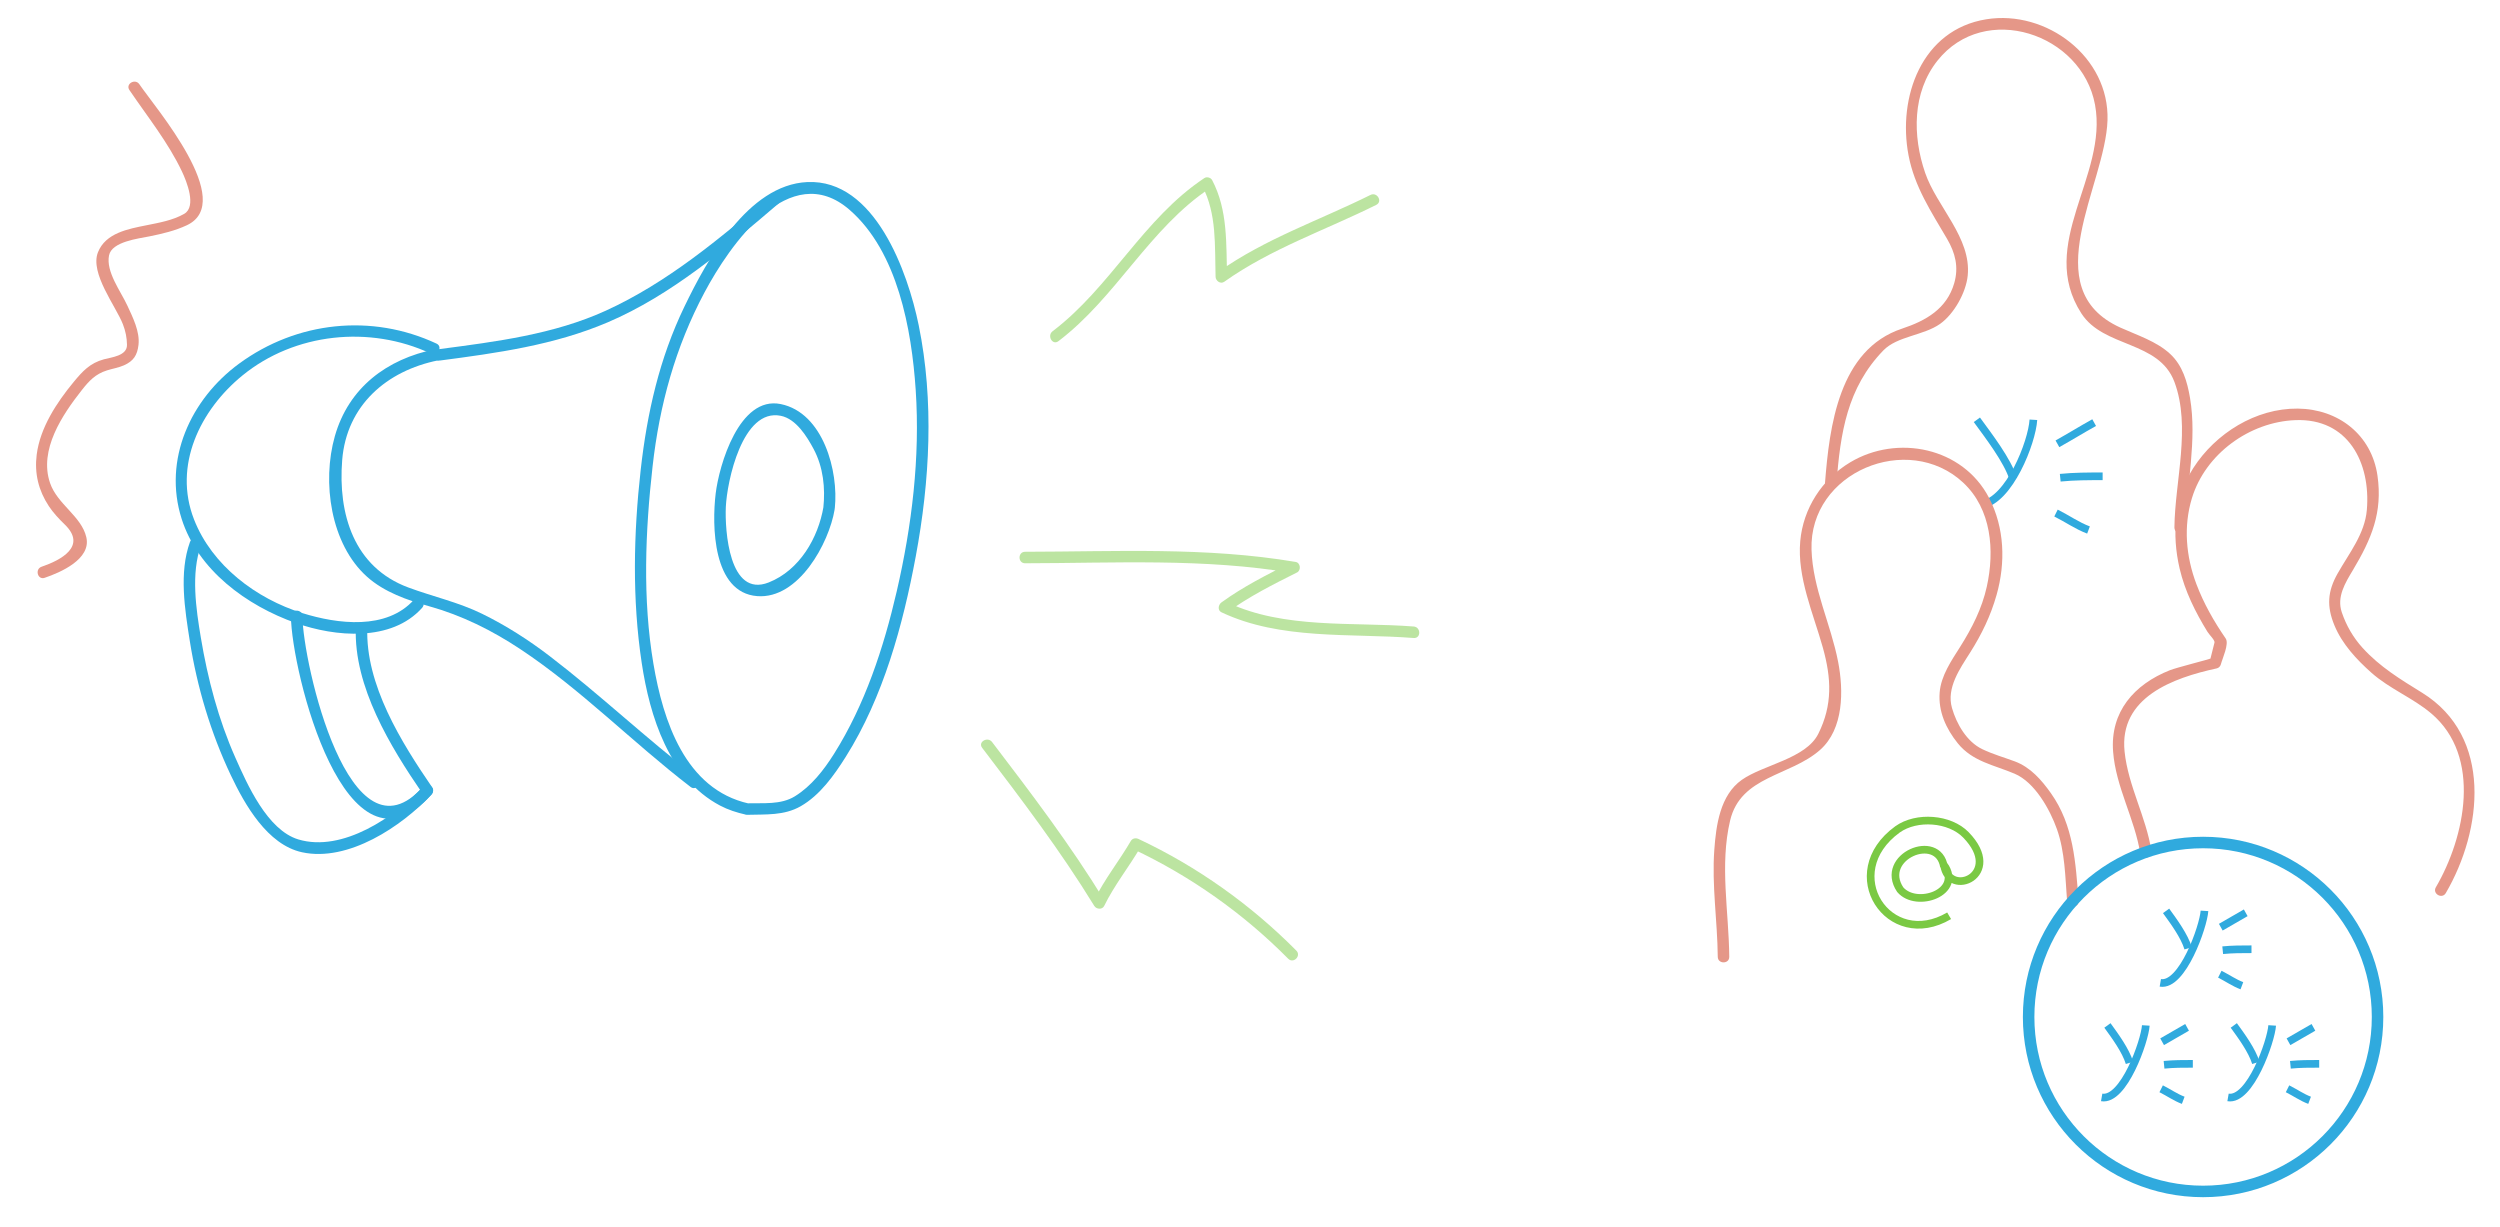 <?xml version="1.0" encoding="iso-8859-1"?>
<!-- Generator: Adobe Illustrator 16.0.0, SVG Export Plug-In . SVG Version: 6.00 Build 0)  -->
<!DOCTYPE svg PUBLIC "-//W3C//DTD SVG 1.1//EN" "http://www.w3.org/Graphics/SVG/1.1/DTD/svg11.dtd">
<svg version="1.1" xmlns="http://www.w3.org/2000/svg" xmlns:xlink="http://www.w3.org/1999/xlink" x="0px" y="0px" width="652px"
	 height="320px" viewBox="0 0 652 320" style="enable-background:new 0 0 652 320;" xml:space="preserve">
<g id="Background">
</g>
<g id="Objects">
	<g>
		<g>
			<path style="fill:#E59788;" d="M570.089,137.536c0.125-11.184,2.955-22.608,1.067-33.761c-0.718-4.242-1.937-8.456-5.166-11.458
				c-3.567-3.316-8.636-4.903-12.986-6.876c-22.395-10.155-3.903-37.033-3.367-54.091c0.52-16.526-15.961-28.847-31.605-26.324
				c-16.944,2.733-23.158,20.413-20.287,35.474c1.571,8.24,5.907,14.705,10.049,21.791c2.158,3.692,3.074,7.348,1.878,11.531
				c-1.928,6.744-7.448,9.838-13.6,11.878c-16.491,5.472-18.957,25.472-20.115,40.321c-0.15,1.93,2.851,1.916,3,0
				c1.02-13.069,2.751-24.854,12.229-34.641c3.595-3.712,10.485-3.867,14.783-6.907c3.633-2.57,6.76-8.151,7.211-12.586
				c1.001-9.855-8.061-17.969-11.1-26.811c-3.315-9.646-3.372-20.973,3.213-29.263c12.311-15.498,37.656-7.091,41.091,11.503
				c3.437,18.599-15.204,36.362-3.553,54.43c5.811,9.01,20.222,7.048,24.262,17.866c4.373,11.712,0.133,25.828-0.003,37.925
				C567.067,139.472,570.067,139.469,570.089,137.536L570.089,137.536z"/>
		</g>
	</g>
	<g>
		<g>
			<g>
				<path style="fill:#E59788;" d="M561.073,221.841c-1.39-8.849-6.052-16.87-6.982-25.824
					c-1.471-14.144,12.616-19.227,24.06-21.708c0.494-0.107,0.927-0.565,1.048-1.047c0.364-1.446,2.219-5.35,1.255-6.75
					c-3.071-4.465-5.735-9.137-7.65-14.218c-2.704-7.177-3.395-15-1.149-22.38c3.513-11.549,15.05-19.884,26.978-20.344
					c13.75-0.531,19.684,11.083,18.64,23.414c-0.531,6.275-4.641,11.302-7.63,16.598c-2.643,4.682-2.867,8.55-0.828,13.505
					c2.005,4.87,5.76,8.904,9.639,12.352c4.764,4.234,10.773,6.535,15.593,10.607c13.327,11.26,8.854,32.298,1.223,45.358
					c-0.979,1.674,1.614,3.183,2.59,1.514c9.615-16.452,12.295-40.804-6.135-52.227c-5.683-3.522-11.005-6.714-15.568-11.731
					c-2.438-2.681-4.268-5.85-5.421-9.274c-1.361-4.04,0.91-7.668,2.902-11.006c4.857-8.141,7.779-15.025,6.41-24.611
					c-1.528-10.711-10.249-17.405-20.792-17.507c-10.955-0.106-21.446,6.451-27.249,15.509c-5,7.804-5.621,17.371-3.562,26.212
					c1.366,5.868,4.12,11.391,7.261,16.49c0.499,0.811,1.985,2.194,1.832,2.804c-0.351,1.394-0.7,2.788-1.052,4.182
					c-0.026,0.106-8.921,2.37-10.573,3.026c-9.362,3.718-15.601,10.869-14.818,21.232c0.698,9.255,5.661,17.523,7.09,26.622
					C558.48,224.546,561.37,223.733,561.073,221.841L561.073,221.841z"/>
			</g>
		</g>
	</g>
	<g>
		<g>
			<path style="fill:#30AADE;" d="M195.277,209.559c-16.586-3.718-22.35-21.606-24.863-36.437
				c-2.863-16.897-2.127-34.532-0.22-51.494c1.798-15.987,5.929-31.079,13.532-45.354c6.519-12.238,22.218-35.112,37.83-21.559
				c12.578,10.92,16.204,31.248,17.259,46.982c1.179,17.596-0.995,35.431-4.957,52.564c-3.394,14.672-8.285,29.553-16.357,42.361
				c-2.657,4.217-5.91,8.408-10.205,11.058c-3.671,2.265-8.288,1.699-12.417,1.824c-1.93,0.059-1.936,3.059,0,3
				c4.861-0.147,9.582,0.248,13.932-2.234c5.048-2.88,8.721-8.071,11.751-12.879c9.796-15.542,14.922-34.356,18.258-52.241
				c3.686-19.763,4.825-40.543,0.774-60.337c-2.824-13.796-11.422-38.152-29.061-37.33c-15.526,0.724-26.236,20.464-32.04,32.486
				c-6.52,13.504-9.729,27.705-11.395,42.508c-1.877,16.692-2.25,33.765,0.258,50.408c2.098,13.92,7.093,30.133,20.406,37.196
				c2.104,1.116,4.401,1.85,6.718,2.369C196.364,212.874,197.165,209.981,195.277,209.559z"/>
		</g>
	</g>
	<g>
		<g>
			<path style="fill:#30AADE;" d="M201.025,50.864c-13.297,11.362-27.031,22.869-43.07,30.177
				c-13.545,6.172-28.633,8.072-43.245,9.987c-1.89,0.248-1.914,3.251,0,3c14.905-1.954,29.837-4.019,43.764-9.958
				c16.698-7.121,31.015-19.415,44.673-31.085C204.619,51.727,202.487,49.615,201.025,50.864L201.025,50.864z"/>
		</g>
	</g>
	<g>
		<g>
			<path style="fill:#30AADE;" d="M181.63,202.653c-13.156-10.081-25.181-21.533-38.344-31.596
				c-5.5-4.205-11.333-7.931-17.551-10.979c-6.192-3.036-12.842-4.481-19.262-6.869c-14.182-5.274-18.356-19.14-17.231-33.211
				c1.139-14.265,11.582-23.307,25.055-26.022c1.896-0.382,1.092-3.273-0.797-2.893c-12.617,2.542-22.565,10.018-26.169,22.66
				c-3.406,11.947-1.148,28.152,8.404,36.684c4.484,4.005,10.452,6.085,16.142,7.67c8.575,2.391,16.401,6.283,23.804,11.188
				c15.857,10.506,29.354,24.405,44.436,35.96C181.652,206.42,183.144,203.812,181.63,202.653L181.63,202.653z"/>
		</g>
	</g>
	<g>
		<g>
			<path style="fill:#30AADE;" d="M113.843,89.61c-16.91-7.902-36.416-5.804-51.458,5.205c-12.678,9.279-19.91,25.085-15.014,40.495
				c4.264,13.417,16.988,22.642,29.738,27.163c10.259,3.637,24.956,5.017,32.979-3.951c1.286-1.437-0.829-3.566-2.121-2.121
				c-7.156,7.998-19.938,6.363-29.101,3.499c-12.066-3.772-23.571-12.412-28.262-24.425c-5.497-14.076,1.591-28.533,12.597-37.53
				c13.677-11.182,33.294-13.143,49.127-5.744C114.07,93.014,115.595,90.429,113.843,89.61L113.843,89.61z"/>
		</g>
	</g>
	<g>
		<g>
			<path style="fill:#30AADE;" d="M92.797,163.696c-0.548,15.376,8.995,31,17.371,43.222c0.078-0.605,0.156-1.211,0.234-1.817
				c-19.221,21.608-31.409-32.194-31.529-44.393c-0.02-1.934-3.02-1.936-3,0c0.141,14.324,14.296,71.645,36.65,46.514
				c0.427-0.479,0.629-1.243,0.234-1.817c-8.099-11.818-17.49-26.857-16.961-41.708C95.865,161.761,92.865,161.768,92.797,163.696
				L92.797,163.696z"/>
		</g>
	</g>
	<g>
		<g>
			<path style="fill:#30AADE;" d="M110.402,205.101c-7.369,7.906-21.086,17.272-32.578,13.826
				c-8.125-2.437-13.366-14.413-16.458-21.365c-4.396-9.885-7.2-20.572-8.978-31.22c-1.258-7.533-2.635-16.779,0.041-24.172
				c0.66-1.824-2.24-2.602-2.893-0.798c-2.885,7.973-1.324,17.642-0.041,25.768c1.902,12.053,5.469,23.99,10.695,35.021
				c3.624,7.649,9.532,18.137,18.57,20.106c12.058,2.628,26.055-6.777,33.762-15.045
				C113.841,205.809,111.724,203.683,110.402,205.101L110.402,205.101z"/>
		</g>
	</g>
	<g>
		<g>
			<path style="fill:#E59788;" d="M33.75,23.482c4.729,6.984,10.058,13.57,13.697,21.23c1.217,2.563,3.895,9.157,0.594,11.057
				c-2.955,1.7-6.557,2.32-9.852,2.983c-4.767,0.959-10.654,2.011-12.645,7.055c-2.148,5.445,4.675,14.042,6.51,18.76
				c0.675,1.734,1.047,3.525,1.066,5.384c0.03,2.869-4.087,3.225-6.022,3.756c-3.62,0.993-5.532,3.064-7.883,5.912
				c-4.419,5.353-8.749,11.905-9.645,18.958c-0.615,4.851,0.463,9.342,3.157,13.411c1.174,1.774,2.654,3.346,4.177,4.821
				c5.816,5.64-0.973,9.266-6.054,10.994c-1.821,0.619-1.039,3.518,0.797,2.893c4.079-1.387,12.195-4.856,10.867-10.585
				c-1.274-5.502-7.556-8.574-9.459-14.135c-2.963-8.654,3.207-17.795,8.28-24.236c1.917-2.434,3.552-4.191,6.56-5.141
				c1.466-0.463,3.006-0.697,4.421-1.32c2.507-1.103,3.495-2.657,3.804-5.329c0.401-3.465-1.505-7.203-2.902-10.244
				c-1.716-3.735-5.639-8.812-4.781-13.102c0.722-3.608,7.717-4.379,10.55-4.96c3.354-0.688,6.612-1.433,9.737-2.896
				c13.002-6.09-8.245-30.668-12.385-36.78C35.262,20.376,32.661,21.876,33.75,23.482L33.75,23.482z"/>
		</g>
	</g>
	<g>
		<g>
			<path style="fill:#30AADE;" d="M214.772,132.126c-1.37,8.175-6.251,16.59-14.283,19.773
				c-10.361,4.106-11.464-13.647-11.194-19.67c0.295-6.606,4.297-25.846,14.355-23.784c3.984,0.817,6.798,5.391,8.541,8.655
				c2.517,4.714,3.088,10.192,2.527,15.425c-0.206,1.922,2.796,1.903,3,0c1.023-9.549-2.984-24.864-14.095-27.142
				c-10.849-2.224-16.097,16.009-16.976,23.349c-0.986,8.235-0.832,25.84,10.83,26.736c10.833,0.832,18.729-13.852,20.187-22.544
				C217.982,131.032,215.092,130.222,214.772,132.126z"/>
		</g>
	</g>
	<g style="opacity:0.5;">
		<g>
			<path style="fill:#7AC943;" d="M276.03,88.981c15.072-11.423,23.74-29.441,39.567-39.936c-0.684-0.18-1.368-0.359-2.052-0.539
				c3.845,7.313,3.239,15.682,3.475,23.689c0.031,1.049,1.284,1.985,2.257,1.295c12.218-8.665,26.351-13.437,39.659-20.061
				c1.732-0.862,0.212-3.45-1.514-2.591c-13.309,6.624-27.442,11.396-39.659,20.061c0.752,0.432,1.504,0.864,2.257,1.295
				c-0.253-8.598,0.237-17.365-3.885-25.203c-0.364-0.694-1.393-0.976-2.052-0.539c-15.881,10.53-24.488,28.507-39.567,39.936
				C272.996,87.543,274.487,90.15,276.03,88.981L276.03,88.981z"/>
		</g>
	</g>
	<g style="opacity:0.5;">
		<g>
			<path style="fill:#7AC943;" d="M256.146,195.034c10.226,13.413,20.417,26.829,29.238,41.226c0.551,0.9,2.077,1.049,2.59,0
				c2.662-5.444,6.479-10.172,9.519-15.392c-0.684,0.18-1.368,0.359-2.052,0.539c15.049,7.067,28.826,16.822,40.523,28.634
				c1.362,1.376,3.483-0.746,2.121-2.121c-11.862-11.979-25.868-21.936-41.131-29.104c-0.738-0.347-1.613-0.214-2.052,0.539
				c-3.04,5.219-6.857,9.947-9.519,15.392c0.863,0,1.727,0,2.59,0c-8.82-14.397-19.012-27.813-29.238-41.226
				C257.58,192.003,254.973,193.495,256.146,195.034L256.146,195.034z"/>
		</g>
	</g>
	<g style="opacity:0.5;">
		<g>
			<path style="fill:#7AC943;" d="M267.348,146.902c23.243-0.032,46.738-1.366,69.765,2.545c-0.12-0.914-0.239-1.828-0.358-2.742
				c-6.248,3.127-12.519,6.283-18.189,10.394c-0.822,0.596-1.115,2.062,0,2.591c15.391,7.289,33.603,5.417,50.131,6.702
				c1.93,0.15,1.916-2.851,0-3c-15.929-1.238-33.796,0.728-48.617-6.292c0,0.864,0,1.727,0,2.591
				c5.672-4.111,11.942-7.267,18.189-10.394c1.11-0.556,0.914-2.526-0.358-2.742c-23.31-3.959-47.032-2.685-70.562-2.652
				C265.413,143.905,265.413,146.905,267.348,146.902L267.348,146.902z"/>
		</g>
	</g>
	<g>
		<path style="fill:none;stroke:#30AADE;stroke-width:2;stroke-miterlimit:10;" d="M515.566,109.479
			c2.947,4.055,8.002,10.583,9.476,15.374"/>
		<path style="fill:none;stroke:#30AADE;stroke-width:2;stroke-miterlimit:10;" d="M530.308,109.479
			c-0.368,5.897-6.266,20.998-13.536,22.164"/>
		<path style="fill:none;stroke:#30AADE;stroke-width:2;stroke-miterlimit:10;" d="M536.573,115.744
			c3.316-1.843,6.265-3.686,9.582-5.528"/>
		<path style="fill:none;stroke:#30AADE;stroke-width:2;stroke-miterlimit:10;" d="M537.31,124.59
			c3.686-0.369,7.371-0.369,11.057-0.369"/>
		<path style="fill:none;stroke:#30AADE;stroke-width:2;stroke-miterlimit:10;" d="M536.204,133.803
			c2.948,1.475,5.528,3.317,8.477,4.423"/>
	</g>
	<g>
		<g>
			<path style="fill:#E59788;" d="M450.991,249.536c-0.104-11.786-2.523-23.873,0.218-35.517
				c2.751-11.688,15.621-11.546,23.43-18.409c6.263-5.503,6.174-15.572,4.747-22.983c-1.902-9.878-6.622-19.094-6.942-29.279
				c-0.638-20.271,25.16-30.821,39.502-17.525c7.477,6.93,8.289,17.8,6.207,27.19c-1.27,5.72-3.863,10.795-6.967,15.709
				c-2.265,3.585-4.986,7.517-5.326,11.888c-0.384,4.936,1.661,9.44,4.727,13.239c3.868,4.791,9.438,5.642,14.837,7.939
				c5.254,2.236,9.2,9.316,11.025,14.464c2.098,5.921,2.169,12.52,2.641,18.717c0.146,1.917,3.147,1.931,3,0
				c-0.758-9.953-1.255-19.678-7.201-28.088c-2.458-3.475-5.363-6.804-9.435-8.314c-2.85-1.057-5.76-1.876-8.506-3.201
				c-4.028-1.943-6.686-6.566-7.877-10.732c-1.49-5.213,2.072-10.243,4.706-14.399c3.041-4.799,5.38-9.613,6.932-15.093
				c2.375-8.387,2.093-17.505-1.967-25.305c-6.862-13.186-23.918-16.62-36.206-9.269c-7.377,4.414-12.269,12.035-13.033,20.551
				c-0.847,9.431,3.414,18.89,5.896,27.777c2.233,7.999,2.571,14.931-1.179,22.463c-3.251,6.53-14.357,8.071-19.957,12.022
				c-5.673,4.002-6.7,11.823-7.171,18.238c-0.684,9.3,0.817,18.618,0.899,27.914C448.008,251.47,451.008,251.471,450.991,249.536
				L450.991,249.536z"/>
		</g>
	</g>
	<path style="fill:none;stroke:#7AC943;stroke-width:2;stroke-miterlimit:10;" d="M507,226.084c-1.5-9.25-17.136-2.634-11.424,5.935
		c4.284,4.998,16.422,0.714,11.424-6.427c1.25,8.825,15.833,2.575,5.712-7.854c-4.219-4.348-12.852-4.998-17.85-1.429
		c-15.708,11.425-2.237,31.807,13.471,22.524"/>
	<g>
		<circle style="fill:none;stroke:#30AADE;stroke-width:3;stroke-miterlimit:10;" cx="574.566" cy="265.226" r="45.5"/>
		<g>
			<g>
				<path style="fill:none;stroke:#30AADE;stroke-width:2;stroke-miterlimit:10;" d="M549.615,267.435
					c2.002,2.754,4.755,6.508,5.757,9.761"/>
				<path style="fill:none;stroke:#30AADE;stroke-width:2;stroke-miterlimit:10;" d="M559.627,267.435
					c-0.251,4.005-5.757,19.772-11.513,18.771"/>
				<path style="fill:none;stroke:#30AADE;stroke-width:2;stroke-miterlimit:10;" d="M563.882,271.689
					c2.252-1.252,4.254-2.503,6.506-3.753"/>
				<path style="fill:none;stroke:#30AADE;stroke-width:2;stroke-miterlimit:10;" d="M564.382,277.697
					c2.503-0.251,5.005-0.251,7.508-0.251"/>
				<path style="fill:none;stroke:#30AADE;stroke-width:2;stroke-miterlimit:10;" d="M563.631,283.953
					c2.002,1.002,3.754,2.253,5.756,3.003"/>
			</g>
			<g>
				<path style="fill:none;stroke:#30AADE;stroke-width:2;stroke-miterlimit:10;" d="M582.57,267.435
					c2.002,2.754,4.755,6.508,5.757,9.761"/>
				<path style="fill:none;stroke:#30AADE;stroke-width:2;stroke-miterlimit:10;" d="M592.582,267.435
					c-0.251,4.005-5.757,19.772-11.513,18.771"/>
				<path style="fill:none;stroke:#30AADE;stroke-width:2;stroke-miterlimit:10;" d="M596.837,271.689
					c2.252-1.252,4.254-2.503,6.506-3.753"/>
				<path style="fill:none;stroke:#30AADE;stroke-width:2;stroke-miterlimit:10;" d="M597.337,277.697
					c2.503-0.251,5.004-0.251,7.507-0.251"/>
				<path style="fill:none;stroke:#30AADE;stroke-width:2;stroke-miterlimit:10;" d="M596.586,283.953
					c2.002,1.002,3.754,2.253,5.755,3.003"/>
			</g>
			<g>
				<path style="fill:none;stroke:#30AADE;stroke-width:2;stroke-miterlimit:10;" d="M564.914,237.555
					c2.001,2.753,4.755,6.507,5.756,9.761"/>
				<path style="fill:none;stroke:#30AADE;stroke-width:2;stroke-miterlimit:10;" d="M574.925,237.555
					c-0.25,4.004-5.756,19.772-11.513,18.771"/>
				<path style="fill:none;stroke:#30AADE;stroke-width:2;stroke-miterlimit:10;" d="M579.181,241.81
					c2.252-1.252,4.253-2.503,6.506-3.754"/>
				<path style="fill:none;stroke:#30AADE;stroke-width:2;stroke-miterlimit:10;" d="M579.681,247.816
					c2.502-0.251,5.004-0.251,7.507-0.251"/>
				<path style="fill:none;stroke:#30AADE;stroke-width:2;stroke-miterlimit:10;" d="M578.93,254.073
					c2.001,1.001,3.754,2.252,5.755,3.003"/>
			</g>
		</g>
	</g>
</g>
</svg>
